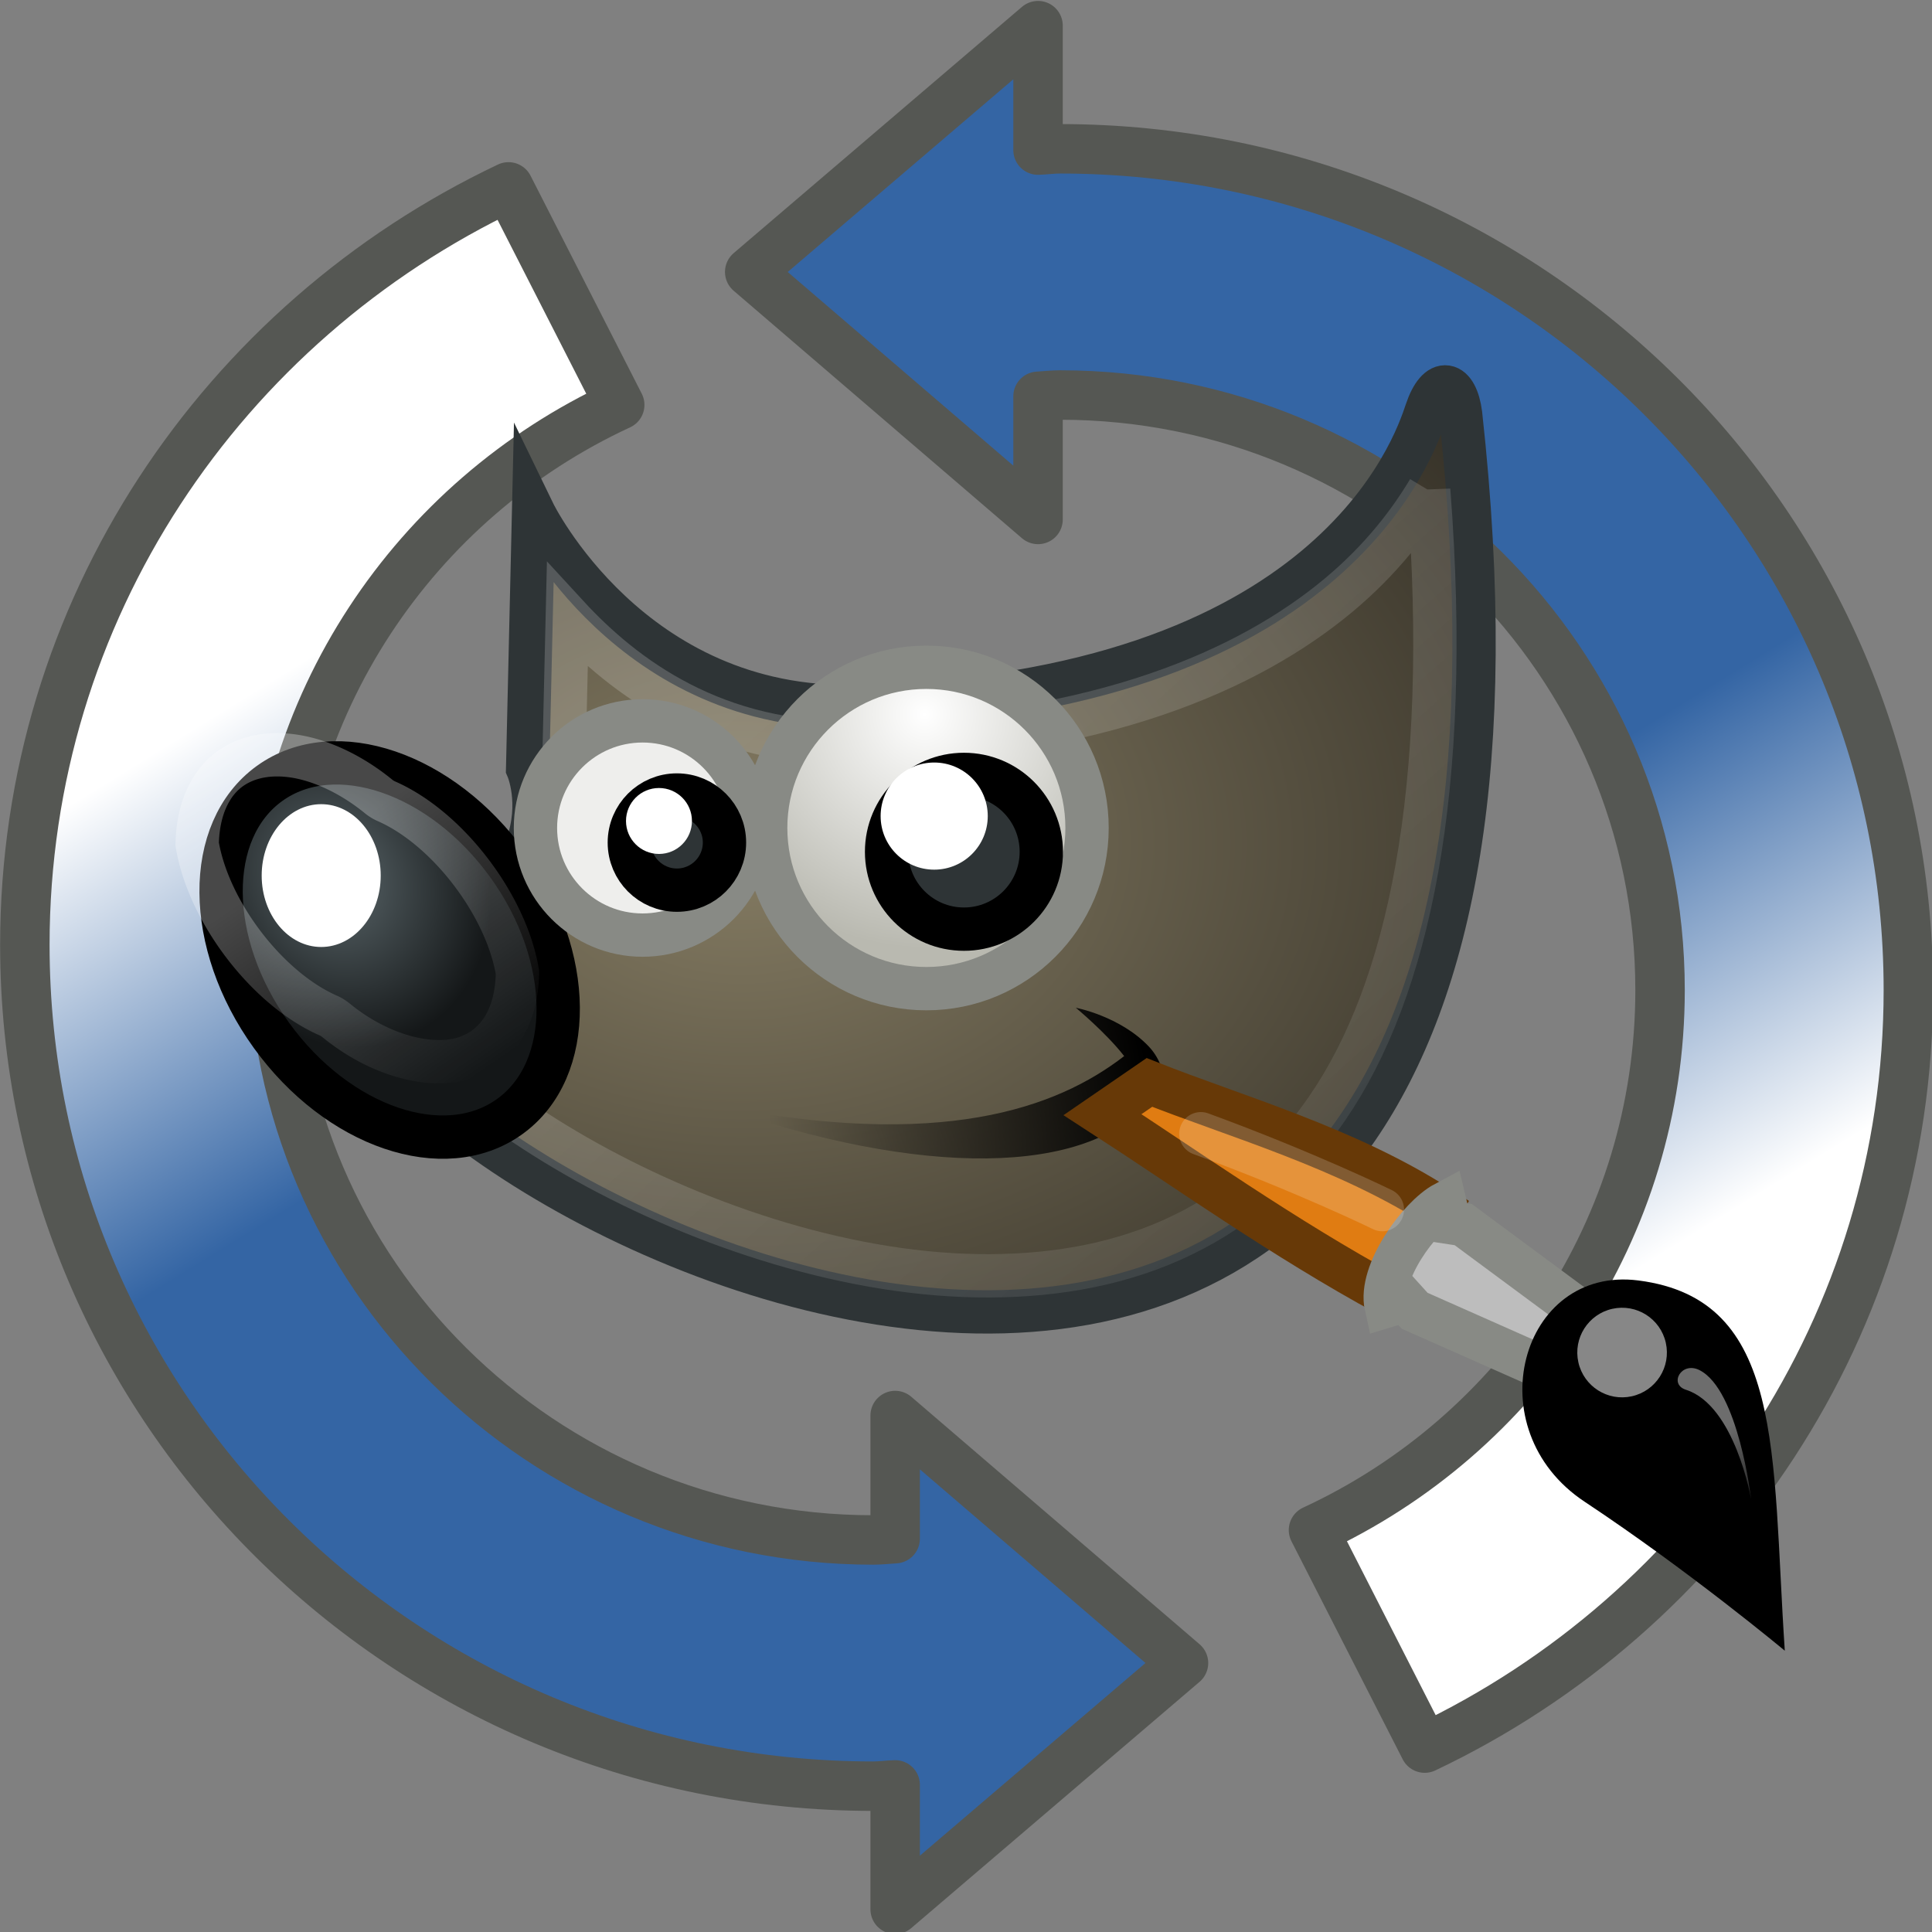 <svg xmlns="http://www.w3.org/2000/svg" xmlns:svg="http://www.w3.org/2000/svg" xmlns:xlink="http://www.w3.org/1999/xlink" id="svg1306" width="16" height="16" version="1.1" viewBox="0 0 16 16"><rect x="0" y="0" width="16" height="16" fill="#808080" stroke="none"/><defs id="defs1308"><linearGradient id="linearGradient4364"><stop id="stop4360" offset="0" style="stop-color:#3465a4;stop-opacity:1"/><stop id="stop4362" offset="1" style="stop-color:#fff;stop-opacity:1"/></linearGradient><linearGradient id="linearGradient4308"><stop style="stop-color:#3465a4;stop-opacity:1" id="stop4304" offset="0"/><stop style="stop-color:#fff;stop-opacity:1" id="stop4306" offset="1"/></linearGradient><linearGradient id="linearGradient4207" x1="37.018" x2="27.754" y1="19.24" y2="11.182" gradientTransform="matrix(-0.118,-0.528,0.528,-0.118,46.224,49.691)" gradientUnits="userSpaceOnUse" xlink:href="#linearGradient6951"/><linearGradient id="linearGradient4204" x1="19.395" x2="23.109" y1="30.001" y2="33.439" gradientTransform="matrix(-0.118,-0.528,0.528,-0.118,40.564,46.875)" gradientUnits="userSpaceOnUse" xlink:href="#linearGradient6939"/><radialGradient id="radialGradient4201" cx="15.415" cy="35.357" r="7.579" fx="15.415" fy="35.357" gradientTransform="matrix(-0.094,-1.406,1.37,-0.091,18.284,59.789)" gradientUnits="userSpaceOnUse" xlink:href="#linearGradient6963"/><linearGradient id="linearGradient4197" x1="13.236" x2="7.752" y1="37.752" y2="42.282" gradientTransform="matrix(0.12,-0.445,0.445,0.12,42.084,34.308)" gradientUnits="userSpaceOnUse" xlink:href="#linearGradient2446"/><linearGradient id="linearGradient4500" x1="14.969" x2="39.525" y1="19.111" y2="46.986" gradientUnits="userSpaceOnUse" xlink:href="#linearGradient8524"/><linearGradient id="linearGradient4498" x1="6.305" x2="5.985" y1="23.362" y2="31.57" gradientUnits="userSpaceOnUse" xlink:href="#linearGradient6452"/><radialGradient id="radialGradient4496" cx="6.024" cy="25.271" r="4.831" fx="6.024" fy="25.271" gradientTransform="matrix(0.916,0.093,-0.109,1.069,3.254,-3.029)" gradientUnits="userSpaceOnUse" xlink:href="#linearGradient8542"/><radialGradient id="radialGradient4494" cx="69.473" cy="19.598" r="3.515" fx="69.473" fy="19.598" gradientTransform="matrix(1.318,0,0,1.318,-22.126,-6.242)" gradientUnits="userSpaceOnUse" xlink:href="#linearGradient6468"/><radialGradient id="radialGradient4491" cx="18.558" cy="22.3" r="19.229" fx="18.558" fy="22.3" gradientTransform="matrix(1.773,0,0,1.297,-16.34,-6.616)" gradientUnits="userSpaceOnUse" xlink:href="#linearGradient6500"/><linearGradient id="linearGradient4488" x1="32.35" x2="21.213" y1="28.083" y2="30.293" gradientTransform="translate(-3.837,0.346)" gradientUnits="userSpaceOnUse" xlink:href="#linearGradient6482"/><linearGradient id="linearGradient6452"><stop id="stop6454" offset="0" style="stop-color:white;stop-opacity:1"/><stop id="stop6456" offset="1" style="stop-color:white;stop-opacity:0"/></linearGradient><linearGradient id="linearGradient6468"><stop id="stop6470" offset="0" style="stop-color:white;stop-opacity:1"/><stop id="stop6472" offset="1" style="stop-color:#b9b9b0;stop-opacity:1"/></linearGradient><linearGradient id="linearGradient6482"><stop id="stop6484" offset="0" style="stop-color:black;stop-opacity:1"/><stop id="stop6486" offset="1" style="stop-color:black;stop-opacity:0"/></linearGradient><linearGradient id="linearGradient6500"><stop id="stop6502" offset="0" style="stop-color:#857c63;stop-opacity:1"/><stop id="stop6504" offset="1" style="stop-color:#221f19;stop-opacity:1"/></linearGradient><linearGradient id="linearGradient6951"><stop id="stop6953" offset="0" style="stop-color:#6e3d09;stop-opacity:1"/><stop style="stop-color:#ea8113;stop-opacity:1" id="stop6959" offset=".242"/><stop id="stop6961" offset=".621" style="stop-color:#5c3307;stop-opacity:1"/><stop id="stop6955" offset="1" style="stop-color:#e07c12;stop-opacity:1"/></linearGradient><linearGradient id="linearGradient6939"><stop id="stop6941" offset="0" style="stop-color:#bdbdbd;stop-opacity:1"/><stop style="stop-color:#e2e2e2;stop-opacity:1" id="stop6947" offset=".333"/><stop id="stop6949" offset=".667" style="stop-color:#a3a3a3;stop-opacity:1"/><stop id="stop6943" offset="1" style="stop-color:#ddd;stop-opacity:1"/></linearGradient><linearGradient id="linearGradient6963"><stop id="stop6965" offset="0" style="stop-color:#696969;stop-opacity:1"/><stop id="stop6967" offset="1" style="stop-color:#000;stop-opacity:1"/></linearGradient><linearGradient id="linearGradient2446"><stop id="stop2448" offset="0" style="stop-color:#fff;stop-opacity:1"/><stop id="stop2450" offset="1" style="stop-color:#fff;stop-opacity:0"/></linearGradient><linearGradient id="linearGradient8524"><stop id="stop8526" offset="0" style="stop-color:white;stop-opacity:1"/><stop id="stop8528" offset="1" style="stop-color:white;stop-opacity:0"/></linearGradient><linearGradient id="linearGradient8542"><stop id="stop8544" offset="0" style="stop-color:#5b676b;stop-opacity:1"/><stop id="stop8546" offset="1" style="stop-color:#141718;stop-opacity:1"/></linearGradient><linearGradient id="linearGradient4310" x1="23.215" x2="26.204" y1="32.431" y2="37.287" gradientUnits="userSpaceOnUse" xlink:href="#linearGradient4364"/><linearGradient id="linearGradient4310-2" x1="23.215" x2="26.204" y1="32.431" y2="37.287" gradientTransform="rotate(-180,13.988,35.93)" gradientUnits="userSpaceOnUse" xlink:href="#linearGradient4308"/></defs><g id="layer1" transform="translate(-1.988,-31.93)"><g id="g4358" transform="matrix(0.667,0,0,0.667,0.663,15.977)"><path style="color:#000;display:inline;overflow:visible;visibility:visible;fill:url(#linearGradient4310-2);fill-opacity:1;fill-rule:evenodd;stroke:#555753;stroke-width:.614;stroke-linecap:round;stroke-linejoin:round;stroke-miterlimit:4;stroke-dasharray:none;stroke-dashoffset:0;stroke-opacity:1;marker:none;marker-start:none;marker-mid:none;marker-end:none" id="path2043-2" d="m 16.681,44.566 -3.58,-3.073 v 1.529 c -0.091,0.005 -0.181,0.016 -0.273,0.016 -4.112,-10e-7 -7.45,-3.31 -7.45,-7.389 0,-2.965 1.76,-5.528 4.303,-6.704 l -1.381,-2.707 c -3.546,1.682 -6.005,5.255 -6.005,9.411 0,5.766 4.719,10.446 10.533,10.446 0.091,0 0.181,-0.013 0.273,-0.016 v 1.545 z"/><g id="g4412"><path style="color:#000;display:inline;overflow:visible;visibility:visible;fill:url(#linearGradient4310);fill-opacity:1;fill-rule:evenodd;stroke:#555753;stroke-width:.614;stroke-linecap:round;stroke-linejoin:round;stroke-miterlimit:4;stroke-dasharray:none;stroke-dashoffset:0;stroke-opacity:1;marker:none;marker-start:none;marker-mid:none;marker-end:none" id="path2043" d="m 11.295,27.294 3.58,3.073 v -1.529 c 0.091,-0.005 0.181,-0.016 0.273,-0.016 4.112,10e-7 7.45,3.31 7.45,7.389 0,2.965 -1.76,5.528 -4.303,6.704 l 1.381,2.707 c 3.546,-1.682 6.005,-5.255 6.005,-9.411 0,-5.766 -4.719,-10.446 -10.533,-10.446 -0.091,0 -0.181,0.013 -0.273,0.016 v -1.545 z"/><g id="g4146" transform="matrix(0.418,0,0,0.418,4.275,25.07)"><path id="path4323" d="m 10.374,12.468 c 0,0 2.875,5.928 9.599,5.76 C 34.066,17.875 36.537,10.523 36.891,9.463 37.244,8.402 37.785,8.563 37.91,9.543 42.507,51.262 6.014,33.362 4.718,26.256 c 7.248,-2.121 5.48,-6.187 5.48,-6.187 z" style="color:#000;display:inline;overflow:visible;visibility:visible;fill:url(#radialGradient4491);fill-opacity:1;fill-rule:evenodd;stroke:#2e3436;stroke-width:1.287;stroke-linecap:butt;stroke-linejoin:miter;stroke-miterlimit:10;stroke-dasharray:none;stroke-dashoffset:0;stroke-opacity:1;marker:none;marker-start:none;marker-mid:none;marker-end:none"/><path id="path6480" d="m 15.738,30.066 c 6.739,1.348 10.171,0.098 12.179,-1.453 -0.53,-0.685 -1.436,-1.436 -1.436,-1.436 0,0 1.311,0.248 2.166,1.149 0.585,0.617 0.638,1.613 0.51,2.978 -0.128,-0.58 -0.341,-0.941 -0.507,-1.351 -1.806,2.188 -6.704,2.305 -12.912,0.113 z" style="color:#000;display:inline;overflow:visible;visibility:visible;fill:url(#linearGradient4488);fill-opacity:1;fill-rule:evenodd;stroke:none;stroke-width:1;stroke-linecap:butt;stroke-linejoin:miter;stroke-miterlimit:10;stroke-dasharray:none;stroke-dashoffset:0;stroke-opacity:1;marker:none;marker-start:none;marker-mid:none;marker-end:none"/><path id="path8520" d="m 36.963,11.805 c -0.56,0.934 -1.401,2.057 -2.693,3.131 C 31.642,17.119 27.231,19.119 20,19.301 15.774,19.406 13.05,17.346 11.377,15.527 l -0.105,4.48 c 0.135,0.418 0.393,1.396 -0.088,2.725 -0.517,1.427 -2.163,2.867 -4.971,3.975 0.249,0.523 0.482,1.073 1.24,1.814 1.028,1.005 2.478,2.082 4.178,3.057 3.399,1.949 7.805,3.489 11.91,3.559 4.105,0.07 7.837,-1.225 10.418,-4.99 2.383,-3.477 3.695,-9.381 3.004,-18.342 z" xlink:href="#path4323" style="color:#000;display:inline;overflow:visible;visibility:visible;opacity:.185;fill:none;fill-opacity:1;fill-rule:evenodd;stroke:url(#linearGradient4500);stroke-width:1.287;stroke-linecap:butt;stroke-linejoin:miter;stroke-miterlimit:10;stroke-dasharray:none;stroke-dashoffset:0;stroke-opacity:1;marker:none;marker-start:none;marker-mid:none;marker-end:none"/><ellipse id="path5198" cx="6.099" cy="27.229" rx="4.331" ry="6.099" transform="rotate(-35.808,3.363,26.345)" style="color:#000;display:inline;overflow:visible;visibility:visible;fill:url(#radialGradient4496);fill-opacity:1;fill-rule:evenodd;stroke:#000;stroke-width:1.287;stroke-linecap:butt;stroke-linejoin:miter;stroke-miterlimit:10;stroke-dasharray:none;stroke-dashoffset:0;stroke-opacity:1;marker:none;marker-start:none;marker-mid:none;marker-end:none"/><path id="path6450" d="M 5.629,19.877 C 4.89,19.837 4.101,20.229 3.438,21.078 c -0.934,1.791 -0.917,4.671 0.059,6.404 a 1.044,1.044 0 0 1 0.104,0.262 c 0.411,1.666 1.434,2.862 2.396,3.189 0.939,0.32 1.935,-0.025 2.768,-1.096 0.931,-1.792 0.913,-4.667 -0.062,-6.398 A 1.044,1.044 0 0 1 8.598,23.178 C 8.351,22.179 7.888,21.318 7.344,20.75 6.799,20.182 6.2,19.908 5.629,19.877 Z" transform="rotate(-36.833,3.766,26.285)" xlink:href="#path5198" style="color:#000;display:inline;overflow:visible;visibility:visible;opacity:.281;fill:none;fill-opacity:1;fill-rule:evenodd;stroke:url(#linearGradient4498);stroke-width:1.287;stroke-linecap:butt;stroke-linejoin:miter;stroke-miterlimit:10;stroke-dasharray:none;stroke-dashoffset:0;stroke-opacity:1;marker:none;marker-start:none;marker-mid:none;marker-end:none"/><ellipse id="path6446" cx="4.066" cy="23.251" rx="1.768" ry="2.121" style="color:#000;display:inline;overflow:visible;visibility:visible;fill:#fff;fill-opacity:1;fill-rule:evenodd;stroke:none;stroke-width:1;stroke-linecap:butt;stroke-linejoin:miter;stroke-miterlimit:10;stroke-dasharray:none;stroke-dashoffset:0;stroke-opacity:1;marker:none;marker-start:none;marker-mid:none;marker-end:none"/><circle id="path6460" cx="69.473" cy="21.837" r="3.182" transform="translate(-55.861)" style="color:#000;display:inline;overflow:visible;visibility:visible;fill:#eeeeec;fill-opacity:1;fill-rule:evenodd;stroke:#888a85;stroke-width:1.287;stroke-linecap:butt;stroke-linejoin:miter;stroke-miterlimit:10;stroke-dasharray:none;stroke-dashoffset:0;stroke-opacity:1;marker:none;marker-start:none;marker-mid:none;marker-end:none"/><circle style="color:#000;display:inline;overflow:visible;visibility:visible;fill:url(#radialGradient4494);fill-opacity:1;fill-rule:evenodd;stroke:#888a85;stroke-width:.858;stroke-linecap:butt;stroke-linejoin:miter;stroke-miterlimit:10;stroke-dasharray:none;stroke-dashoffset:0;stroke-opacity:1;marker:none;marker-start:none;marker-mid:none;marker-end:none" id="path6462" cx="69.473" cy="21.837" r="3.182" transform="matrix(1.5,0,0,1.5,-82.168,-10.919)"/><circle id="path6464" cx="21.744" cy="21.837" r="2.298" transform="translate(1.414,0.707)" style="color:#000;display:inline;overflow:visible;visibility:visible;fill:#2e3436;fill-opacity:1;fill-rule:evenodd;stroke:#000;stroke-width:1.287;stroke-linecap:butt;stroke-linejoin:miter;stroke-miterlimit:10;stroke-dasharray:none;stroke-dashoffset:0;stroke-opacity:1;marker:none;marker-start:none;marker-mid:none;marker-end:none"/><circle id="path6466" cx="21.39" cy="20.953" r="1.768" transform="matrix(0.9,0,0,0.9,3.023,2.626)" style="color:#000;display:inline;overflow:visible;visibility:visible;fill:#fff;fill-opacity:1;fill-rule:evenodd;stroke:none;stroke-width:1;stroke-linecap:butt;stroke-linejoin:miter;stroke-miterlimit:10;stroke-dasharray:none;stroke-dashoffset:0;stroke-opacity:1;marker:none;marker-start:none;marker-mid:none;marker-end:none"/><circle style="color:#000;display:inline;overflow:visible;visibility:visible;fill:#2e3436;fill-opacity:1;fill-rule:evenodd;stroke:#000;stroke-width:2.092;stroke-linecap:butt;stroke-linejoin:miter;stroke-miterlimit:10;stroke-dasharray:none;stroke-dashoffset:0;stroke-opacity:1;marker:none;marker-start:none;marker-mid:none;marker-end:none" id="path6476" cx="21.744" cy="21.837" r="2.298" transform="matrix(0.615,0,0,0.615,1.259,8.841)"/><circle style="color:#000;display:inline;overflow:visible;visibility:visible;fill:#fff;fill-opacity:1;fill-rule:evenodd;stroke:none;stroke-width:1;stroke-linecap:butt;stroke-linejoin:miter;stroke-miterlimit:10;stroke-dasharray:none;stroke-dashoffset:0;stroke-opacity:1;marker:none;marker-start:none;marker-mid:none;marker-end:none" id="path6478" cx="21.39" cy="20.953" r="1.768" transform="matrix(0.554,0,0,0.554,2.249,10.021)"/><path id="path6937" d="m 35.763,35.714 1.529,-2.595 c -2.752,-1.783 -6.107,-2.723 -8.625,-3.724 0,0 -1.393,0.957 -1.393,0.957 2.411,1.559 5.378,3.674 8.489,5.362 z" style="color:#000;display:inline;overflow:visible;visibility:visible;fill:url(#linearGradient4207);fill-opacity:1;fill-rule:nonzero;stroke:#673907;stroke-width:1.287;stroke-linecap:round;stroke-linejoin:miter;stroke-miterlimit:4;stroke-dasharray:none;stroke-dashoffset:0;stroke-opacity:1;marker:none;marker-start:none;marker-mid:none;marker-end:none"/><path id="path6935" d="m 42.123,38.651 0.757,-1.414 -4.891,-3.619 -0.405,-0.062 -0.138,-0.576 c -0.774,0.415 -1.969,2.07 -1.748,3.06 l 0.566,-0.172 0.28,0.309 z" style="color:#000;display:inline;overflow:visible;visibility:visible;fill:url(#linearGradient4204);fill-opacity:1;fill-rule:nonzero;stroke:#888a85;stroke-width:1.287;stroke-linecap:round;stroke-linejoin:miter;stroke-miterlimit:4;stroke-dasharray:none;stroke-dashoffset:0;stroke-opacity:1;marker:none;marker-start:none;marker-mid:none;marker-end:none"/><path id="path6933" d="m 47.54,46.274 c -0.394,-5.906 0.01,-10.434 -4.344,-10.996 -3.508,-0.453 -4.849,4.419 -1.601,6.572 3.129,2.074 5.944,4.424 5.944,4.424 z" style="color:#000;display:inline;overflow:visible;visibility:visible;fill:url(#radialGradient4201);fill-opacity:1;fill-rule:nonzero;stroke:none;stroke-width:.2;stroke-linecap:round;stroke-linejoin:miter;stroke-miterlimit:4;stroke-dasharray:none;stroke-dashoffset:0;stroke-opacity:1;marker:none;marker-start:none;marker-mid:none;marker-end:none"/><circle id="path6971" cx="7.625" cy="37.75" r="1.25" transform="matrix(-0.232,-1.039,1.039,-0.232,5.254,54.099)" style="color:#000;display:inline;overflow:visible;visibility:visible;opacity:.528;fill:#fff;fill-opacity:1;fill-rule:nonzero;stroke:none;stroke-width:1;stroke-linecap:round;stroke-linejoin:miter;stroke-miterlimit:4;stroke-dasharray:none;stroke-dashoffset:0;stroke-opacity:1;marker:none;marker-start:none;marker-mid:none;marker-end:none"/><path id="path1571" d="m 46.541,41.779 c 0,0 -0.479,-2.79 -1.938,-3.255 -0.516,-0.164 -0.136,-0.854 0.402,-0.584 1.161,0.583 1.536,3.838 1.536,3.838 z" style="color:#000;display:inline;overflow:visible;visibility:visible;opacity:.428;fill:url(#linearGradient4197);fill-opacity:1;fill-rule:nonzero;stroke:none;stroke-width:1;stroke-linecap:round;stroke-linejoin:miter;stroke-miterlimit:4;stroke-dasharray:none;stroke-dashoffset:0;stroke-opacity:1;marker:none;marker-start:none;marker-mid:none;marker-end:none"/><path id="path4219" d="m 35.587,33.173 c 0,0 -2.254,-1.105 -5.392,-2.254" style="color:#000;display:inline;overflow:visible;visibility:visible;opacity:.175;fill:none;fill-opacity:1;fill-rule:evenodd;stroke:#fff;stroke-width:1.287;stroke-linecap:round;stroke-linejoin:round;stroke-miterlimit:4;stroke-dasharray:none;stroke-dashoffset:0;stroke-opacity:1;marker:none;marker-start:none;marker-mid:none;marker-end:none"/></g></g></g></g></svg>